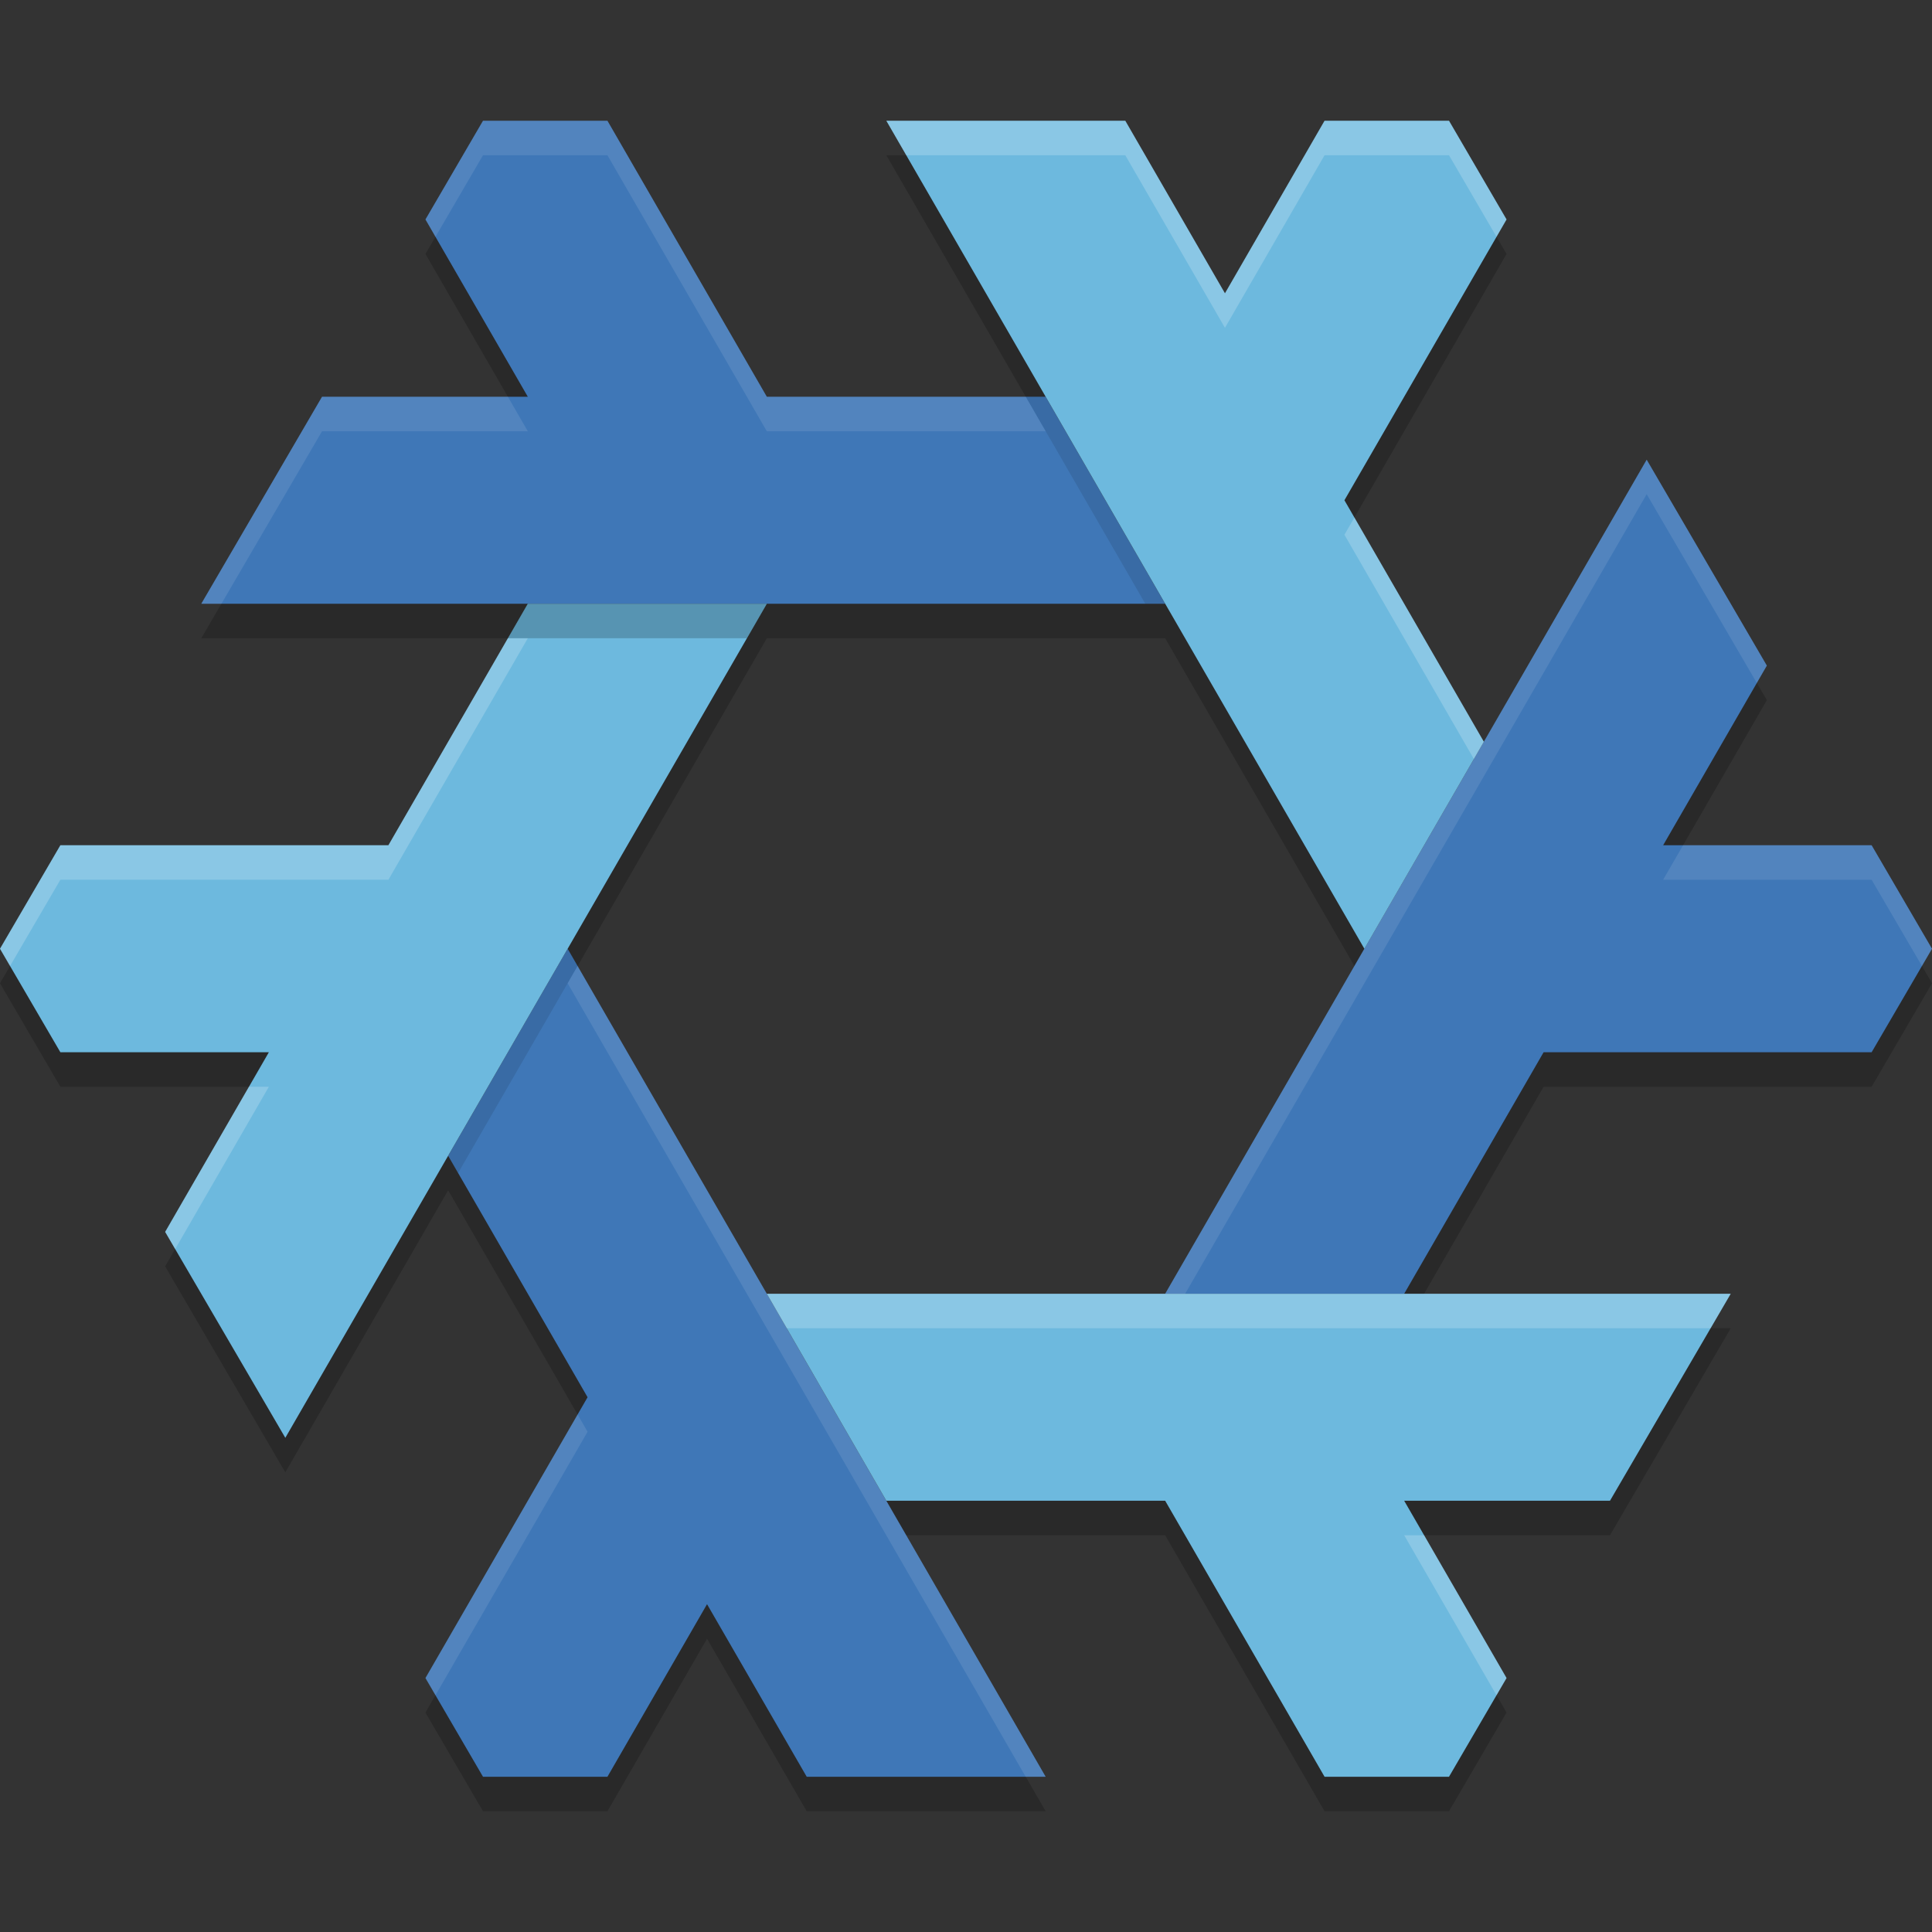 <?xml version="1.0" encoding="UTF-8" standalone="no"?>
<svg
   width="56"
   height="56"
   version="1.1"
   id="svg7"
   sodipodi:docname="nixos-square.svg"
   inkscape:version="1.4 (e7c3feb100, 2024-10-09)"
   xmlns:inkscape="http://www.inkscape.org/namespaces/inkscape"
   xmlns:sodipodi="http://sodipodi.sourceforge.net/DTD/sodipodi-0.dtd"
   xmlns="http://www.w3.org/2000/svg"
   xmlns:svg="http://www.w3.org/2000/svg">
  <rect width="100%" height="100%" fill="#333333" stroke="none"/>
  <defs
     id="defs7" />
  <sodipodi:namedview
     id="namedview7"
     pagecolor="#ffffff"
     bordercolor="#000000"
     borderopacity="0.25"
     inkscape:showpageshadow="2"
     inkscape:pageopacity="0.0"
     inkscape:pagecheckerboard="0"
     inkscape:deskcolor="#d1d1d1"
     inkscape:zoom="12.75"
     inkscape:cx="27.960784"
     inkscape:cy="24"
     inkscape:window-width="2560"
     inkscape:window-height="1017"
     inkscape:window-x="0"
     inkscape:window-y="32"
     inkscape:window-maximized="1"
     inkscape:current-layer="svg7" />
  <path
     style="opacity:0.2"
     d="m 25.691,4.5 13.856,24 3.463,-6 -4.041,-7 L 43.668,7.361 42,4.5 H 38.393 L 35.506,9.502 32.617,4.5 Z m -10.392,14 -4.041,7 H 1.75 l -1.75,3 1.75,3 H 7.793 L 4.787,36.707 8.27,42.676 22.227,18.5 Z m 6.928,20 3.464,6 h 8.082 l 4.62,8 H 42 L 43.668,49.639 40.701,44.5 h 5.965 l 3.5,-6 z m -5.774,-10 -3.463,6 4.041,7 -4.699,8.139 L 14,52.5 h 3.607 l 2.887,-5.002 2.889,5.002 h 6.926 z M 47.73,14.324 33.773,38.5 h 6.928 l 4.041,-7 h 9.508 l 1.75,-3 -1.75,-3 h -6.043 l 3.006,-5.207 z M 14,4.5 12.332,7.361 15.299,12.5 H 9.334 l -3.5,6 h 27.939 l -3.464,-6 h -8.082 l -4.62,-8 z"
     id="path1" />
  <path
     style="fill:#3f77b7"
     d="m 16.453,27.5 -3.463,6 4.041,7 -4.699,8.139 L 14,51.5 h 3.607 l 2.887,-5.002 2.889,5.002 h 6.926 z M 47.73,13.324 33.773,37.5 h 6.928 l 4.041,-7 h 9.508 l 1.75,-3 -1.75,-3 h -6.043 l 3.006,-5.207 z M 14,3.5 12.332,6.361 15.299,11.5 H 9.334 l -3.5,6 h 27.939 l -3.464,-6 h -8.082 l -4.62,-8 z"
     id="path2" />
  <path
     style="fill:#6db9de"
     d="m 25.691,3.5 13.856,24 3.463,-6 -4.041,-7 L 43.668,6.361 42,3.5 H 38.393 L 35.506,8.502 32.617,3.5 Z m -10.392,14 -4.041,7 H 1.75 l -1.75,3 1.75,3 H 7.793 L 4.787,35.707 8.27,41.676 22.227,17.5 Z m 6.928,20 3.464,6 h 8.082 l 4.62,8 H 42 L 43.668,48.639 40.701,43.5 h 5.965 l 3.5,-6 z"
     id="path3" />
  <path
     style="opacity:0.2;fill:#ffffff"
     d="m 25.691,3.5 0.579,1 h 6.347 L 35.506,9.502 38.393,4.5 H 42 L 43.377,6.863 43.668,6.361 42,3.5 H 38.393 L 35.506,8.502 32.617,3.5 Z M 39.258,15 38.969,15.5 42.721,22 43.01,21.5 Z m -24.537,3.5 -3.463,6 H 1.75 L 0,27.5 0.291,28 1.75,25.5 h 9.508 l 4.041,-7 z m -7.506,13 -2.428,4.207 0.291,0.498 L 7.793,31.5 Z m 15.012,6 0.578,1 h 26.777 l 0.584,-1 z m 18.474,7 2.676,4.637 0.291,-0.498 -2.389,-4.139 z"
     id="path4" />
  <path
     style="opacity:0.2"
     d="m 15.299,17.5 -0.578,1 h 6.927 l 0.579,-1 z"
     id="path5" />
  <path
     style="opacity:0.1"
     d="m 29.732,11.5 3.465,6 h 0.576 l -3.464,-6 z m -13.279,16 -3.463,6 0.289,0.5 3.463,-6 z"
     id="path6" />
  <path
     style="opacity:0.1;fill:#ffffff"
     d="m 29.732,11.5 h -7.505 l -4.62,-8 H 14 L 12.332,6.361 12.623,6.863 14,4.5 h 3.607 l 4.62,8 h 8.082 m -20.975,-1 -3.5,6 h 0.584 l 2.916,-5 h 5.965 l -0.578,-1 z M 47.73,13.324 33.773,37.5 h 0.579 l 13.378,-23.176 3.192,5.471 0.291,-0.502 z m 1.055,11.176 -0.578,1 H 54.25 L 55.709,28 56,27.5 l -1.75,-3 z m -32.043,3.5 -0.289,0.5 13.277,23 h 0.579 z m 0,13 -4.41,7.639 0.291,0.498 4.408,-7.637 z"
     id="path7" />
</svg>
